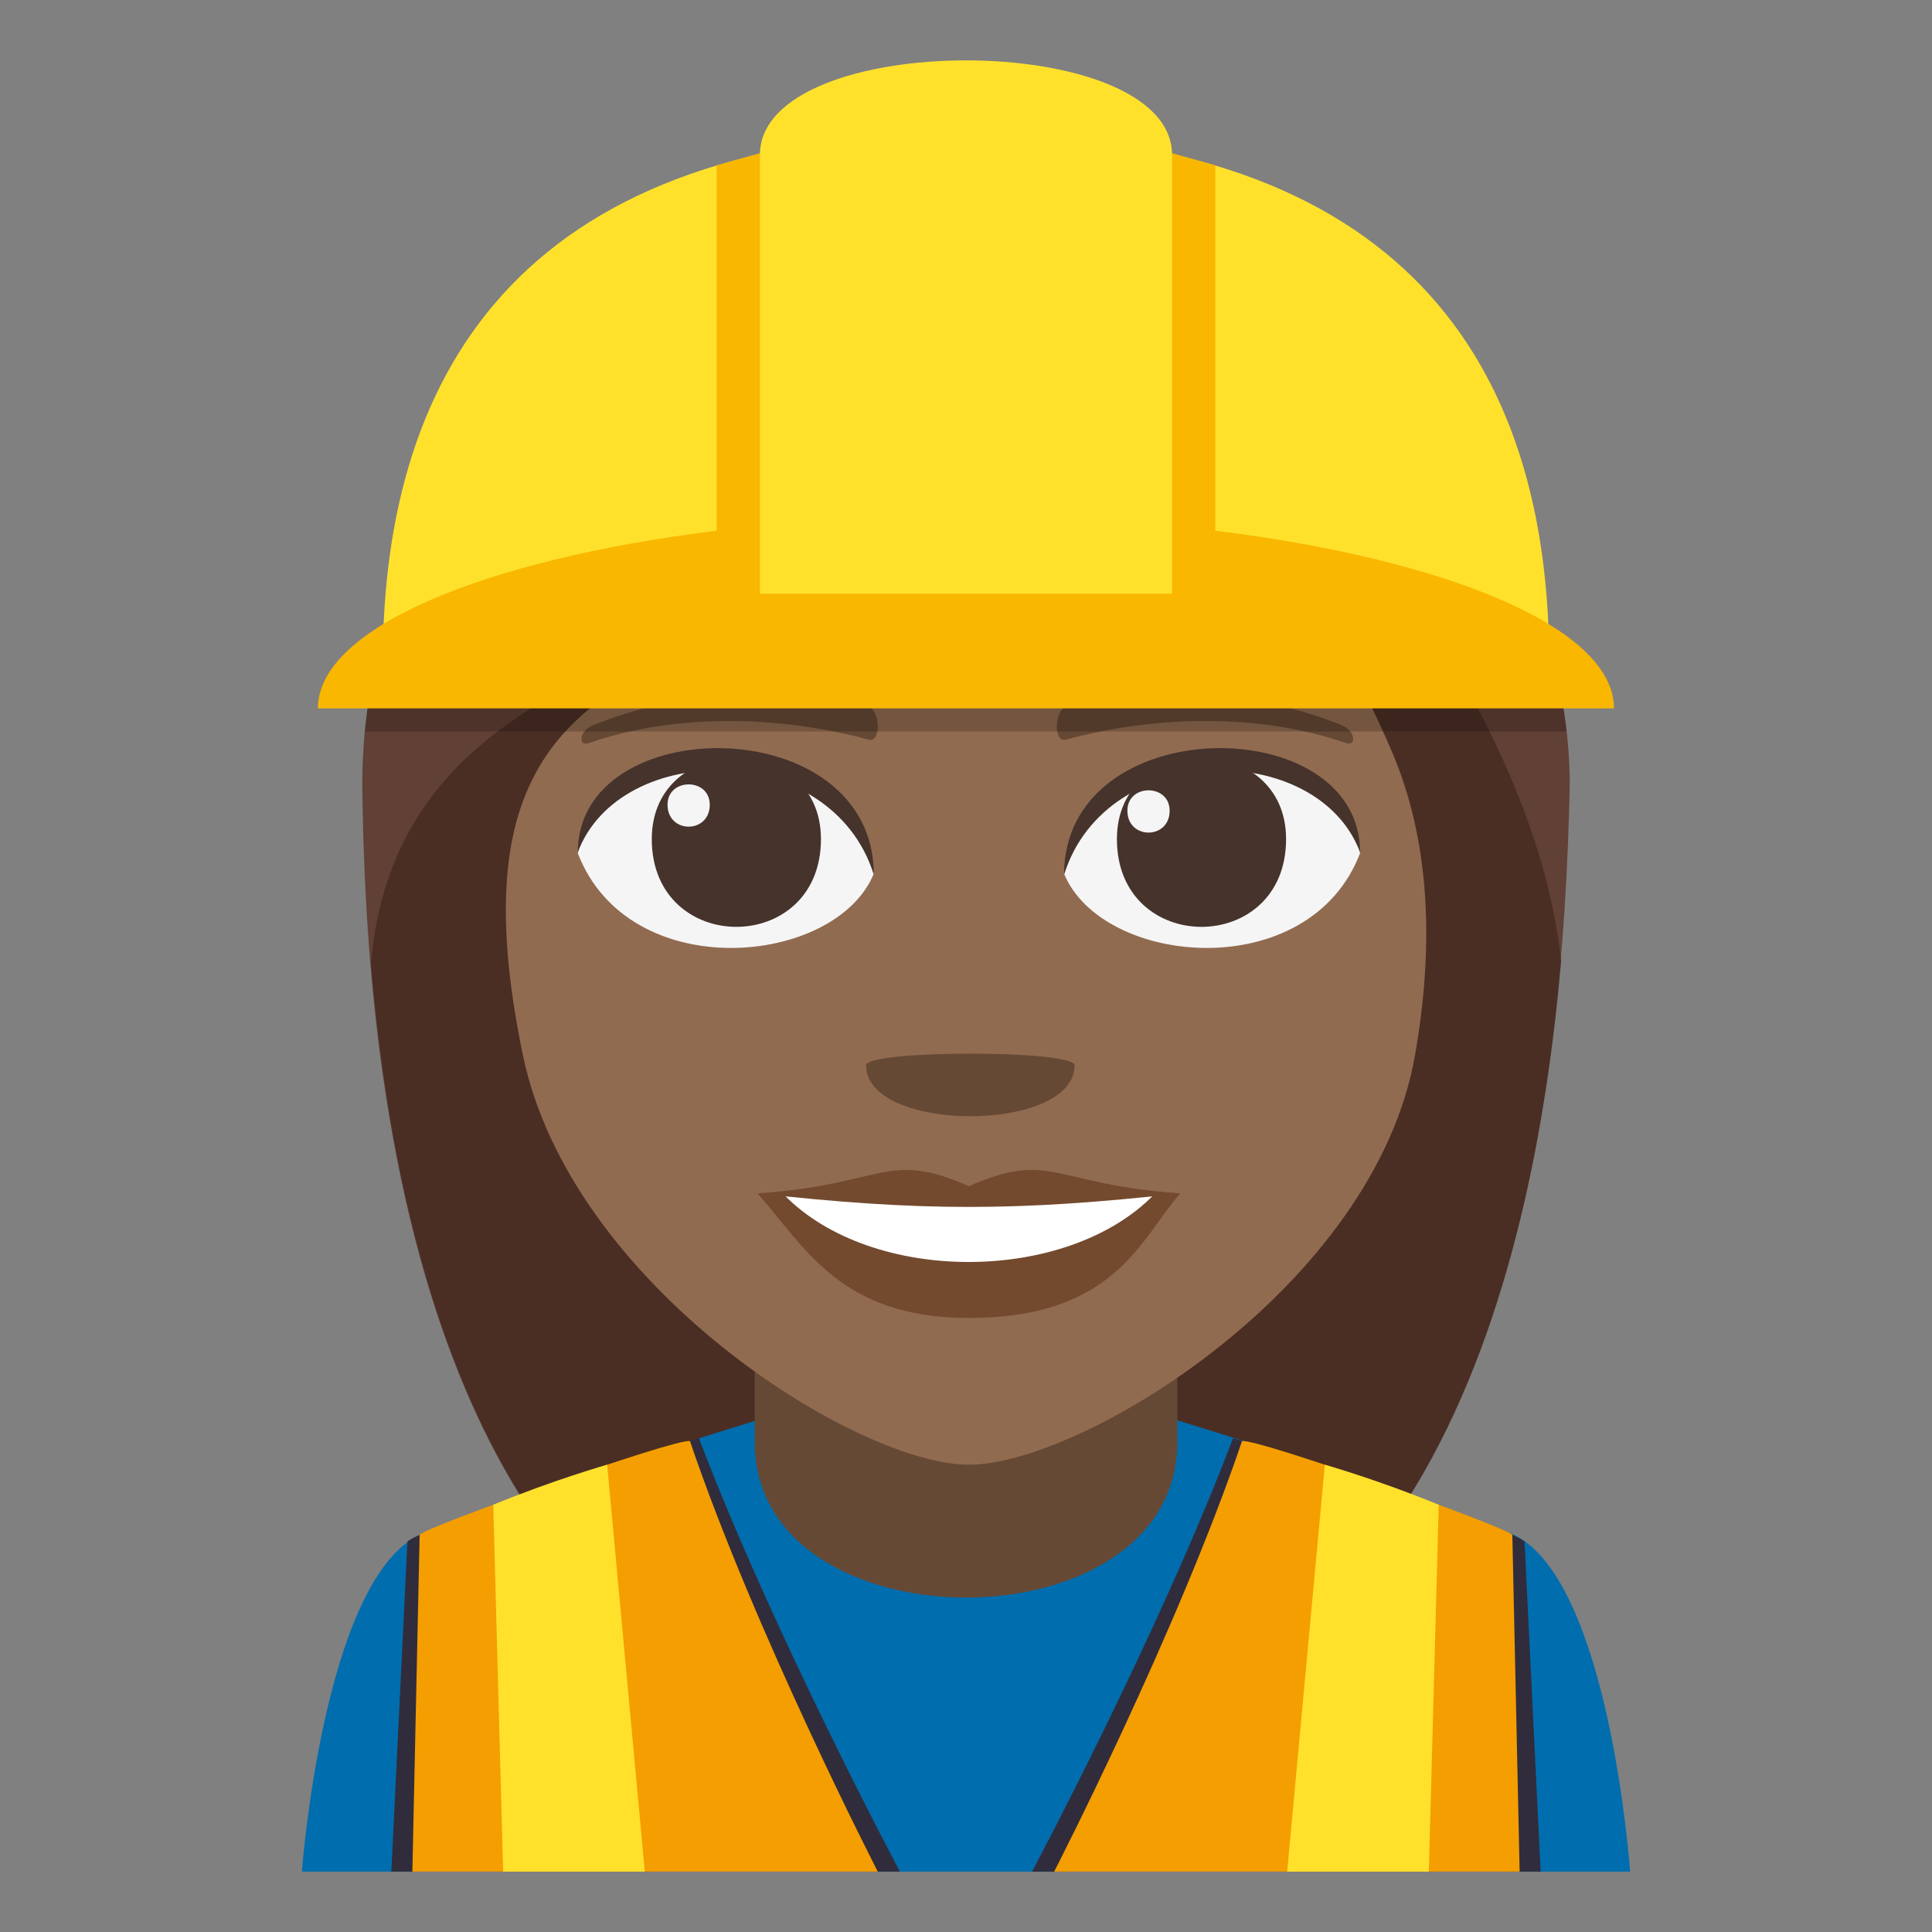 <?xml version="1.0" encoding="utf-8"?>
<!-- Generator: Adobe Illustrator 15.0.0, SVG Export Plug-In . SVG Version: 6.00 Build 0)  -->
<!DOCTYPE svg PUBLIC "-//W3C//DTD SVG 1.1//EN" "http://www.w3.org/Graphics/SVG/1.1/DTD/svg11.dtd">
<svg version="1.1" id="Layer_1" xmlns="http://www.w3.org/2000/svg" xmlns:xlink="http://www.w3.org/1999/xlink" x="0px" y="0px"
	 width="64px" height="64px" viewBox="0 0 64 64" enable-background="new 0 0 64 64" xml:space="preserve">
<rect x="0" y="0" width="64" height="64" fill="#808080" stroke="none"/>
<path fill="#614036" d="M41.834,11.631c-5.006-6.117-29.833-3.666-29.833,14.372c0.104,9.691,1.764,31.704,19.947,31.704
	c18.181,0,19.844-21.92,20.052-31.704C52,19.994,48.364,12.892,41.834,11.631z"/>
<path fill="#4A2E24" d="M12.289,31.924c0.895,10.693,4.62,25.783,19.676,25.783c15.105,0,18.807-15.124,19.748-25.854
	c-0.495-4.94-3.549-11.321-10.17-18.844C27.97,21.428,13.309,20.116,12.289,31.924z"/>
<path fill="#006DAE" d="M13.901,50.842C16.102,49.785,25.233,47,25.233,47h13.603c0,0,9.123,2.781,11.311,3.84
	C53.328,52.377,54,62,54,62H10C10,62,10.71,52.371,13.901,50.842z"/>
<path fill="#302C3B" d="M13.497,51.066c0.47-0.436,7.471-2.824,9.656-3.422C25.614,54.129,29.811,62,29.811,62H12.964L13.497,51.066
	z"/>
<path fill="#F59E01" d="M13.901,50.842c0.17-0.254,8.467-3.207,8.955-3.104C25.009,54.088,29.078,62,29.078,62H13.66L13.901,50.842z
	"/>
<path fill="#FFE12C" d="M16.339,49.848c1.979-0.818,3.774-1.328,3.774-1.328L21.36,62h-4.693L16.339,49.848z"/>
<path fill="#302C3B" d="M50.502,51.066c-0.471-0.436-7.471-2.824-9.656-3.422C38.385,54.129,34.188,62,34.188,62h16.848
	L50.502,51.066z"/>
<path fill="#F59E01" d="M50.098,50.842c-0.17-0.254-8.467-3.207-8.955-3.104C38.99,54.088,34.92,62,34.92,62h15.42L50.098,50.842z"
	/>
<path fill="#FFE12C" d="M47.66,49.848c-1.98-0.818-3.773-1.328-3.773-1.328L42.639,62h4.693L47.66,49.848z"/>
<path fill="#664935" d="M25.001,47.781c0,6.854,13.999,6.854,13.999,0c0-4.18,0-11.09,0-11.09H25.001
	C25.001,36.691,25.001,42.385,25.001,47.781z"/>
<path fill="#916B50" d="M46.124,24.935c-2.112-4.98-5.984-10.383-5.984-10.383c-14.171,8.515-26.15,4.241-22.823,20.38
	C18.894,42.588,28.367,48.52,32.1,48.52c3.729,0,13.44-5.886,14.779-13.588C47.654,30.47,47.108,27.254,46.124,24.935z"/>
<path fill="#F5F5F5" d="M45.054,28.264c-1.688,4.394-8.548,3.748-9.806,0.677C36.203,24.002,44.127,23.58,45.054,28.264z"/>
<path fill="#45332C" d="M36.999,27.796c0,3.876,5.604,3.876,5.604,0C42.604,24.199,36.999,24.199,36.999,27.796z"/>
<path fill="#45332C" d="M45.054,28.232c0-4.717-9.806-4.717-9.806,0.746C36.65,24.496,43.652,24.496,45.054,28.232z"/>
<path fill="#F5F5F5" d="M19.141,28.264c1.687,4.394,8.549,3.748,9.805,0.677C27.99,24.002,20.068,23.58,19.141,28.264z"/>
<path fill="#45332C" d="M27.195,27.796c0,3.876-5.604,3.876-5.604,0C21.591,24.199,27.195,24.199,27.195,27.796z"/>
<path fill="#45332C" d="M19.141,28.232c0-4.716,9.805-4.716,9.805,0.744C27.545,24.496,20.541,24.496,19.141,28.232z"/>
<path fill="#F5F5F5" d="M37.346,26.854c0,0.969,1.4,0.969,1.4,0C38.746,25.956,37.346,25.956,37.346,26.854z"/>
<path fill="#F5F5F5" d="M23.512,26.658c0,0.968-1.399,0.968-1.399,0C22.112,25.759,23.512,25.759,23.512,26.658z"/>
<path fill="#734A2E" d="M39.1,39.531c-1.316,1.49-2.14,4.128-7.003,4.128c-4.242,0-5.411-2.323-7.004-4.128H39.1z"/>
<path fill="#FFFFFF" d="M38.225,39.576c-2.881,2.952-9.336,2.992-12.256,0H38.225z"/>
<path fill="#734A2E" d="M32.098,39.293c-2.744-1.203-2.766-0.049-7.005,0.238c5.353,0.6,8.655,0.6,14.007,0
	C34.863,39.244,34.841,38.09,32.098,39.293z"/>
<path fill="#664935" d="M44.459,24.03c-2.971-1.224-7.033-1.462-9.121-0.646c-0.439,0.173-0.427,1.226-0.038,1.121
	c2.991-0.814,6.437-0.879,9.271,0.106C44.951,24.747,44.904,24.215,44.459,24.03z"/>
<path fill="#664935" d="M19.627,24.033c2.97-1.225,7.033-1.463,9.121-0.648c0.44,0.173,0.428,1.228,0.037,1.121
	c-2.992-0.814-6.436-0.879-9.269,0.108C19.135,24.747,19.181,24.215,19.627,24.033z"/>
<path fill="#664935" d="M35.598,35.291c0,2.248-6.909,2.248-6.909,0C28.688,34.773,35.598,34.773,35.598,35.291z"/>
<path fill="#FFE12C" d="M51.318,21.951H12.68c0-9.869,4.833-17.539,19.318-17.539C46.484,4.412,51.318,12.082,51.318,21.951z"/>
<path fill="#F9B700" d="M40.258,17.58V5.48L32,3.145L23.741,5.48v12.1c-7.757,0.961-13.209,3.234-13.209,5.887h42.933
	C53.465,20.814,48.014,18.541,40.258,17.58z"/>
<path fill="#FFE12C" d="M38.826,19.668H25.173V5.133c0-4.178,13.653-4.178,13.653,0V19.668z"/>
<polygon opacity="0.2" points="51.898,24.232 12.084,24.232 12.174,23.467 51.794,23.467 "/>
</svg>
